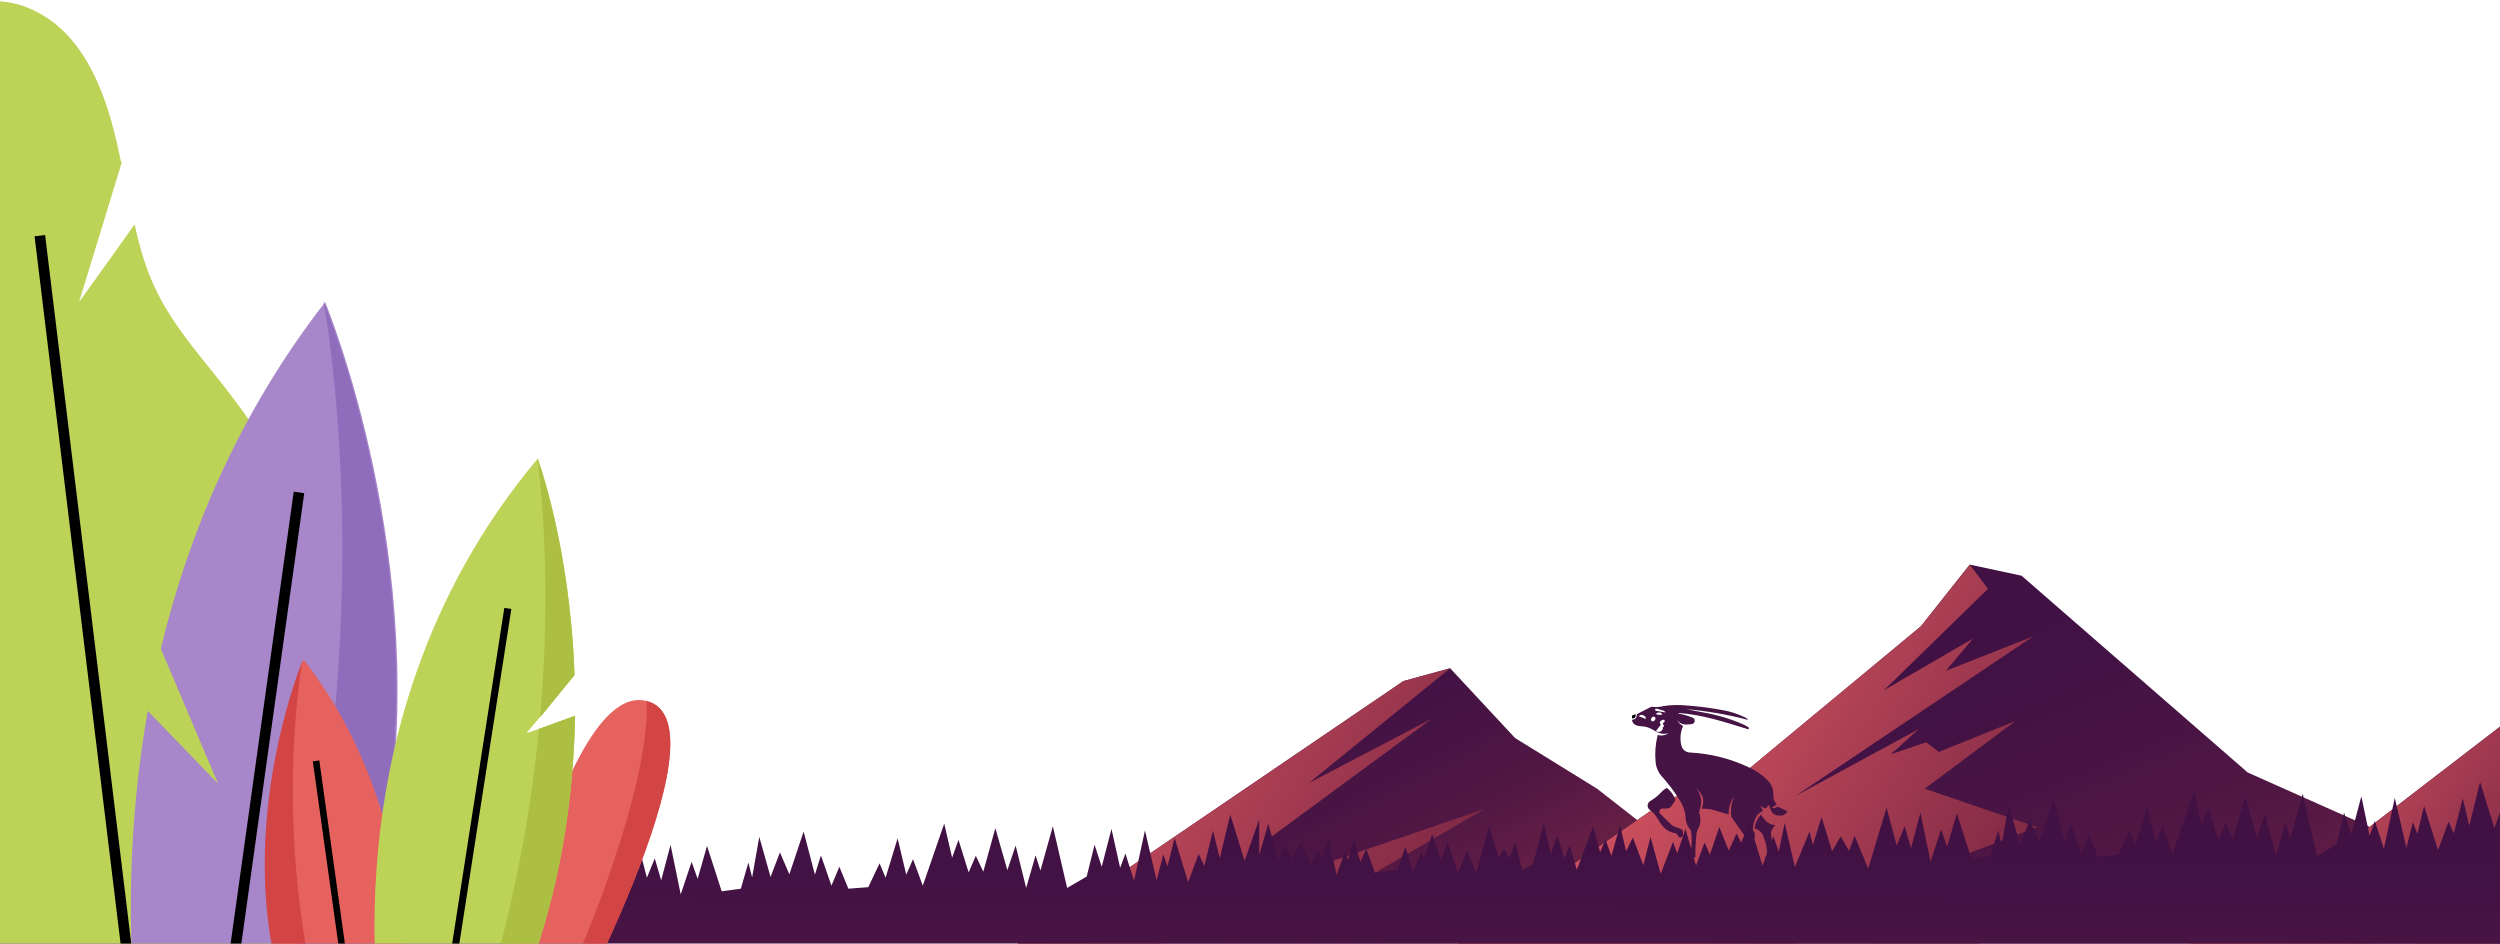 <svg width="1656" height="625" viewBox="0 0 1656 625" fill="none" xmlns="http://www.w3.org/2000/svg">
<path d="M649 670.859H1248L1057.89 522.43L1003.57 488.858L960.57 442.651L929.64 451.138L649 642.003V670.859Z" fill="url(#paint0_linear_207_4184)"/>
<path d="M929.64 451.138L649 642.003V670.859H712.37L747.827 633.893L777.815 621.257H837.036L983.014 536.009L777.815 606.169L811.952 578.633L831.189 576.935L838.733 556.755L948.5 476.033L867.024 518.658L960.57 442.651L929.64 451.138Z" fill="url(#paint1_linear_207_4184)"/>
<path d="M899.086 670.859L1104.85 529.219L1151.06 515.451L1272.33 414.927L1304.77 374L1339.09 381.355L1488.84 511.679L1634.26 576.558L1650.66 593.533L1781.55 670.294L899.086 670.859Z" fill="url(#paint2_linear_207_4184)"/>
<path d="M1151.06 515.451L1104.85 529.219L921.53 655.394H1237.44L1308.35 629.933L1340.23 574.672L1301.75 602.208L1148.23 625.218L1349.28 547.891L1274.97 522.43L1335.13 477.542L1284.21 498.1L1275.91 491.688L1252.53 499.609L1270.82 483.012L1189.16 527.333L1346.83 421.528L1288.93 444.349L1306.84 423.036L1248 457.173L1316.84 390.031L1304.77 374L1272.33 414.927L1151.06 515.451Z" fill="url(#paint3_linear_207_4184)"/>
<path d="M1375.68 670.859L1539.01 571.278L1687.44 457.174L1746.29 461.323L1810.79 535.443L1919.99 594.476L1939.23 612.959L2029 670.294L1375.68 670.859Z" fill="url(#paint4_linear_207_4184)"/>
<path d="M1748.93 581.839L1556.18 637.854L1589.75 599.945L1620.49 597.493L1637.09 568.26L1728.93 494.14L1678.01 514.697L1679.71 492.631L1746.29 461.323L1687.44 457.174L1539.01 571.278L1375.68 670.859L1603.51 670.671L1748.93 581.839Z" fill="url(#paint5_linear_207_4184)"/>
<g clip-path="url(#clip0_207_4184)">
<path d="M1177.48 534.286C1176.96 534.724 1176.32 535.019 1175.65 535.142C1174.98 535.265 1174.28 535.213 1173.63 534.99L1176.87 532.88C1176.08 531.989 1175.48 530.947 1175.1 529.819C1174.73 528.691 1174.59 527.498 1174.69 526.315C1174.73 524.538 1174.4 522.773 1173.72 521.128C1173.04 519.483 1172.03 517.993 1170.75 516.75C1167.35 513.321 1163.35 510.533 1158.94 508.521C1146.59 502.602 1133.17 499.183 1119.47 498.463C1118.14 498.449 1116.85 497.99 1115.82 497.161C1114.78 496.331 1114.06 495.18 1113.76 493.891C1112.66 489.568 1113.05 485.003 1114.87 480.926C1113.07 479.989 1111.64 478.466 1110.83 476.612C1111.36 477.558 1112.12 478.353 1113.05 478.923C1113.98 479.494 1115.03 479.82 1116.12 479.871C1117.53 479.937 1118.95 479.875 1120.35 479.684C1120.9 479.661 1121.43 479.443 1121.85 479.07C1122.26 478.697 1122.52 478.192 1122.59 477.644C1122.65 477.13 1122.52 476.613 1122.23 476.183C1121.94 475.754 1121.51 475.441 1121.01 475.299C1119.47 474.713 1117.92 474.174 1116.29 473.705C1114.66 473.236 1113.33 473.002 1111.85 472.65C1111.86 472.525 1111.86 472.4 1111.85 472.275C1127.88 473.33 1142.97 478.511 1158.21 483.13C1158.32 482.997 1158.39 482.84 1158.43 482.672C1158.46 482.504 1158.45 482.331 1158.41 482.166C1158.36 482.001 1158.28 481.849 1158.16 481.723C1158.04 481.597 1157.9 481.501 1157.74 481.442C1156.82 480.903 1155.89 480.387 1154.93 479.942C1146.61 476.292 1137.89 473.647 1128.95 472.064C1124.88 471.22 1120.82 470.54 1116.73 469.72C1130.51 470.924 1144.17 473.277 1157.55 476.753L1157.83 476.378C1157.05 475.909 1156.27 475.393 1155.47 474.971C1150.71 472.712 1145.65 471.133 1140.45 470.282C1132.72 468.854 1124.91 467.86 1117.07 467.305C1112.06 466.784 1107.01 466.911 1102.04 467.68C1099.57 468.347 1096.98 468.515 1094.44 468.172C1093.86 468.184 1093.29 468.363 1092.81 468.688C1090.02 470.048 1087.4 471.431 1084.76 472.814C1084.52 472.955 1084.19 473.213 1084.19 473.424C1084.24 473.86 1084.19 474.301 1084.05 474.717C1083.91 475.133 1083.68 475.514 1083.38 475.832C1083.07 476.151 1082.7 476.401 1082.29 476.564C1081.88 476.727 1081.44 476.8 1081 476.776C1081.07 477.625 1081.39 478.434 1081.92 479.098C1082.46 479.763 1083.18 480.253 1084 480.504C1084.96 480.855 1085.97 481.045 1087 481.067C1089.79 481.123 1092.51 481.933 1094.86 483.411C1098.1 485.334 1101.31 486.975 1105.23 485.568C1104.24 486.326 1103.08 486.836 1101.84 487.056C1100.61 487.276 1099.34 487.2 1098.15 486.834C1098.08 486.995 1098.01 487.159 1097.96 487.327C1096.56 492.943 1096.12 498.751 1096.66 504.512C1096.9 508.091 1098.32 511.492 1100.7 514.194C1105.05 518.978 1108.95 524.15 1112.34 529.644C1114.76 533.115 1116.21 537.159 1116.55 541.367C1116.57 544.414 1117.71 547.349 1119.76 549.619C1119.96 549.852 1120.08 550.137 1120.11 550.44C1120.78 554.61 1120.78 558.86 1120.11 563.03C1120.02 564.156 1119.6 565.231 1118.89 566.117C1118.19 567.002 1117.23 567.658 1116.14 568H1123.04C1123.04 566.031 1123.04 564.132 1123.04 562.209C1123.23 558.763 1123.47 555.176 1123.8 551.847C1123.92 551.024 1124.19 550.23 1124.6 549.502C1125.54 547.87 1126.12 546.056 1126.29 544.182C1126.46 542.309 1126.22 540.421 1125.59 538.647C1125.49 538.28 1125.49 537.89 1125.59 537.522C1125.83 536.514 1126.16 535.506 1126.44 534.497C1127.23 531.75 1127.03 528.814 1125.88 526.198L1124.17 522.494C1127.58 526.761 1129.49 528.66 1127.22 535.74C1133.5 535.248 1139.03 538.085 1145.05 539.397C1144.98 535.456 1146.06 531.577 1148.17 528.238C1148.2 528.456 1148.2 528.676 1148.17 528.894C1146.75 532.508 1146.26 536.417 1146.75 540.265C1146.82 540.839 1147.03 541.386 1147.37 541.859C1149.73 545.399 1152.3 548.893 1154.83 552.386C1155.04 552.631 1155.18 552.934 1155.22 553.256C1155.25 553.578 1155.19 553.904 1155.04 554.191C1153.46 557.966 1151.93 561.764 1150.32 565.562C1150.11 566.09 1149.79 566.57 1149.38 566.972C1148.97 567.375 1148.49 567.693 1147.96 567.906H1155.54C1155.75 567.109 1155.92 566.406 1156.15 565.726C1157.41 562.186 1158.52 558.692 1161.89 556.348C1161.96 556.308 1162.02 556.254 1162.06 556.189C1162.11 556.124 1162.14 556.05 1162.15 555.973C1162.37 554.074 1163 552.128 1161.52 550.393C1161.23 549.981 1161.08 549.488 1161.09 548.986C1161.2 546.25 1161.95 543.576 1163.29 541.179C1163.85 539.92 1164.81 538.875 1166.03 538.202C1166.64 537.845 1167.21 537.437 1167.75 536.983C1167.21 535.928 1166.73 534.99 1166.24 534.052L1166.52 533.888L1168.1 535.06C1168.24 535.206 1168.4 535.318 1168.58 535.39C1168.76 535.461 1168.96 535.489 1169.16 535.47C1169.35 535.452 1169.54 535.388 1169.71 535.285C1169.87 535.181 1170.01 535.04 1170.11 534.873C1170.66 534.283 1171.24 533.727 1171.86 533.208C1173.28 538.788 1174.88 540.241 1179.39 540.241C1180.37 540.289 1181.34 540.036 1182.16 539.515C1182.99 538.994 1183.63 538.232 1184 537.334L1177.48 534.286ZM1090.21 476.237L1085.49 474.432C1085.85 473.969 1086.37 473.657 1086.95 473.557C1087.53 473.457 1088.13 473.577 1088.63 473.893C1089.13 474.025 1089.57 474.337 1089.87 474.768C1090.16 475.2 1090.28 475.722 1090.21 476.237ZM1094.65 477.808C1094.2 477.808 1093.82 477.245 1093.59 477.058C1093.59 475.651 1094.37 474.713 1095.22 474.713C1096.07 474.713 1096.61 475.088 1096.61 475.956C1096.61 476.823 1095.48 477.949 1094.65 477.808ZM1102.54 478.16C1102.18 478.554 1101.78 478.915 1101.36 479.238C1102.52 481.301 1102.52 481.301 1101.19 481.887C1101.71 482.872 1101.19 483.575 1100.44 484.232C1099.93 484.629 1099.3 484.845 1098.65 484.845C1098.01 484.845 1097.38 484.629 1096.87 484.232L1100.11 480.129C1099.82 479.426 1099.35 478.84 1099.45 478.324C1099.54 477.808 1101.05 476.659 1101.81 476.753C1101.98 476.744 1102.14 476.783 1102.29 476.866C1102.44 476.949 1102.56 477.072 1102.63 477.221C1102.71 477.37 1102.74 477.537 1102.73 477.704C1102.71 477.871 1102.65 478.029 1102.54 478.16ZM1096.71 472.861C1098.81 471.501 1100.01 471.572 1101.24 473.166C1100.51 473.47 1099.72 473.601 1098.94 473.548C1098.15 473.495 1097.39 473.26 1096.71 472.861ZM1103.04 471.923L1096.47 470.751C1096.28 469.368 1096.47 469.204 1097.67 469.509C1098.88 469.813 1100.6 470.306 1102.04 470.798C1102.47 471.05 1102.85 471.366 1103.18 471.736L1103.04 471.923ZM1173.89 557.802C1173.49 555.885 1173.23 553.941 1173.11 551.987C1173.38 549.895 1174.4 547.97 1175.99 546.572C1171.27 546.243 1168.72 543.266 1166.55 539.538C1164.17 542.036 1162.65 545.223 1162.22 548.635C1162.44 548.774 1162.67 548.892 1162.91 548.986C1164.3 549.399 1165.54 550.185 1166.51 551.256C1167.48 552.328 1168.13 553.644 1168.39 555.059L1168.53 555.387C1169.8 558.353 1170.46 561.542 1170.47 564.765C1170.47 566.523 1169.85 567.555 1168.67 568.047H1175.12C1174.65 564.53 1174.22 561.154 1173.82 557.802H1173.89Z" fill="#451344"/>
<path d="M1114.8 552.339V552.573C1114.8 554.425 1113.85 555.105 1112.11 554.472C1111.87 554.472 1111.68 554.05 1111.59 553.792C1111.42 553.279 1111.1 552.822 1110.69 552.474C1110.27 552.126 1109.76 551.901 1109.22 551.823C1105.79 551.174 1102.74 549.223 1100.72 546.384C1099.63 544.951 1098.63 543.447 1097.75 541.883C1096.64 539.855 1095.08 538.106 1093.19 536.772C1092.62 536.444 1092.16 535.972 1091.85 535.405C1091.53 534.839 1091.37 534.198 1091.39 533.551C1091.41 532.904 1091.61 532.274 1091.96 531.727C1092.3 531.18 1092.79 530.736 1093.38 530.441C1096.15 528.807 1098.65 526.759 1100.79 524.369C1101.64 523.565 1102.55 522.828 1103.51 522.166C1103.66 522.085 1103.83 522.044 1104 522.044C1104.18 522.044 1104.35 522.085 1104.5 522.166C1106.94 524.165 1108.75 526.806 1109.74 529.785C1109.74 530.019 1109.58 530.442 1109.39 530.723C1108.74 531.528 1108.13 532.366 1107.57 533.231C1107.29 533.895 1106.83 534.466 1106.23 534.881C1105.64 535.295 1104.94 535.536 1104.22 535.576C1103.28 535.634 1102.34 535.634 1101.41 535.576C1100.99 535.536 1100.57 535.626 1100.21 535.831C1099.84 536.037 1099.55 536.349 1099.38 536.725C1099.17 537.1 1099.09 537.533 1099.15 537.957C1099.22 538.381 1099.42 538.772 1099.73 539.069C1102.33 541.625 1104.88 544.227 1107.59 546.665C1108.61 547.318 1109.72 547.824 1110.88 548.166L1112.18 548.682C1114.68 549.526 1114.8 549.713 1114.8 552.339Z" fill="#451344"/>
<path d="M1083.48 473.189C1083.69 474.971 1082.84 475.956 1081.12 475.909C1080.79 473.893 1081 473.705 1083.48 473.189Z" fill="black"/>
</g>
<path d="M1652.29 548.571L1642.83 518L1635.61 547.068L1631.37 528.775L1625.4 552.079L1621.91 544.311L1614.94 563.105L1605.73 533.787L1601.25 552.33L1598.26 544.562L1594.03 561.601L1586.31 528.525L1579.09 562.103L1573.11 543.81L1569.62 553.583L1564.15 527.522L1557.42 552.831L1552.69 538.297L1547.71 559.346L1534.77 566.864L1525.3 525.768L1517.09 555.337L1513.85 545.063L1507.63 566.613L1500.4 538.798L1494.93 555.086L1487.21 527.272L1479.24 555.838L1474.26 545.314L1469.53 556.59L1462.81 535.04L1458.33 546.817L1453.35 524.265L1439.15 565.36L1432.43 547.569L1428.2 558.093L1422.22 534.037L1414.5 559.847L1410.52 550.576L1403.05 566.112L1389.6 567.365L1383.88 552.831L1378.65 565.36L1371.68 545.314L1367.69 558.093L1360.22 529.276L1350.76 557.592L1344.54 543.309L1338.06 559.597L1330.59 532.784L1325.86 559.847L1323.62 550.075L1318.39 567.114L1305.94 569.119L1296.23 538.798L1289.76 560.85L1285.77 549.323L1278.8 570.873L1272.08 538.297L1265.86 561.852L1261.62 547.318L1256.39 560.098L1249.67 535.04L1237.47 575.383L1228.51 553.583L1224.77 563.606L1219.29 554.084L1213.57 563.857L1206.6 541.304L1200.87 559.597L1198.63 550.826L1188.92 574.381L1182.19 545.063L1178.21 564.107L1174.72 553.833L1167.5 573.379L1158.54 544.311L1153.81 559.096L1150.32 552.079L1145.09 563.355L1138.87 547.819L1132.64 566.112L1129.16 558.093L1123.43 573.379L1116.46 549.072L1110.98 565.36L1108.24 557.592L1100.03 578.892L1093.3 554.334L1088.57 573.128L1081.6 554.836L1077.12 563.857L1073.14 546.566L1067.41 566.864L1063.43 556.089L1059.94 564.358L1055.21 547.569L1044.5 576.135L1039.77 559.847L1036.29 568.618L1031.55 553.332L1027.32 565.611L1022.59 545.564L1015.37 572.376L1008.4 576.386L1003.67 557.843L999.684 568.367L996.198 562.353L992.712 568.117L986.487 547.569L977.772 577.889L971.797 563.105L965.821 578.39L958.849 557.592L954.616 569.871L948.64 552.58L943.162 569.369L941.669 563.857L935.942 577.138L930.962 560.85L925.733 576.135L910.794 578.14L905.067 562.353L901.083 570.873L896.85 555.587L893.115 569.369L890.874 564.107L885.397 579.643L879.919 555.086L875.935 568.618L872.698 562.854L868.465 572.376L861.742 558.093L855.767 569.369L851.534 559.847L846.803 569.871L840.08 545.564L834.104 566.363V542.808L824.394 570.121L814.932 539.55L807.96 568.618L803.478 550.075L797.752 573.629L794.017 565.611L787.045 584.404L778.081 555.086L773.351 573.88L770.612 565.861L766.13 583.151L758.411 550.075L751.19 583.402L745.464 565.36L741.978 574.882L736.251 549.072L729.777 574.131L725.046 559.597L719.817 580.646L706.87 588.163L697.408 547.318L689.191 576.636L685.955 566.613L679.73 588.163L672.758 560.098L667.28 576.386L659.313 548.571L651.345 577.388L646.365 566.864L641.634 577.889L634.911 556.339L630.679 568.117L625.45 545.564L611.257 586.66L604.784 569.119L600.302 579.393L594.575 555.337L586.607 581.397L582.623 571.875L575.154 587.662L561.957 588.664L555.981 574.131L550.752 586.66L543.781 566.613L539.797 579.393L532.327 550.826L522.865 579.142L516.641 564.608L510.416 580.896L502.946 554.334L498.215 581.147L495.725 571.374L490.746 588.664L478.047 590.418L468.336 560.349L462.112 582.149L458.128 570.873L450.907 592.423L444.184 559.597L437.959 583.151L433.727 568.618L428.498 581.397L422.024 556.339L411.068 592.423H407.831L400.611 575.133L397.125 585.156L391.398 575.634L385.671 585.407L378.699 562.604L373.222 580.896L370.732 572.376L362.515 592.423H360.274L354.298 566.363L350.314 585.407L346.829 575.383L340.604 592.423H339.11L330.644 565.861L325.913 580.646L322.427 573.629L317.448 584.655L310.974 569.119L304.749 587.411L301.263 579.393L296.283 592.423H294.789L288.565 570.372L283.087 586.91L280.348 578.892L275.119 592.423H269.89L265.408 575.885L261.176 592.423H259.931L253.706 576.135L249.224 585.407L245.489 568.117L239.513 588.414L235.53 577.388L232.044 585.657L227.313 568.868L218.598 592.423H215.361L212.124 581.147L208.39 589.917L203.659 574.632L199.426 586.91L194.695 566.864L187.972 592.423H179.258L175.772 579.393L171.788 589.667L168.302 583.903L164.816 589.416L158.591 569.119L151.868 592.423H147.138L143.901 584.404L140.913 592.423H135.684L130.953 578.892L126.72 591.17L120.745 573.88L115.267 590.669L113.773 585.156L110.785 592.423H106.303L103.066 582.149L99.58 592.423H80.408L77.171 583.903L73.187 592.172L68.954 576.887L65.469 590.92L62.979 585.407L60.489 592.423H55.509L52.023 576.636L48.039 590.168L44.802 584.154L41.316 592.423H40.071L33.847 579.393L28.12 590.669L23.638 581.147L18.907 591.17L12.433 566.864L4.964 592.423H-4V733H1662V521.508L1652.29 548.571Z" fill="url(#paint6_linear_207_4184)"/>
<path d="M-94.392 582.985C-79.228 624.685 -55.941 675.592 -33.196 712.96H186.136C231.627 665.302 244.625 585.151 216.464 523.413C201.3 490.378 175.305 461.134 173.68 424.308C172.056 395.605 186.136 367.444 185.595 338.741C185.595 334.409 185.595 330.076 184.512 325.744C181.804 315.454 174.222 295.958 169.348 286.21C165.015 277.003 158.517 269.421 152.56 261.298C135.771 239.094 116.275 218.515 103.819 193.061C96.779 178.981 92.446 163.817 89.197 148.653L52.371 200.102L80.532 108.036C80.532 107.495 80.532 106.953 79.99 106.412C74.033 77.167 65.368 46.84 46.414 25.178C31.791 8.389 9.588 -1.9 -10.992 1.349C-17.491 2.432 -23.989 4.598 -29.405 7.848C-54.858 24.095 -60.815 60.921 -59.191 92.873C-57.566 124.825 -51.609 157.86 -62.44 187.646C-71.105 211.474 -90.601 231.512 -91.684 257.507C-92.226 278.628 -79.77 297.583 -75.438 318.703C-68.939 348.489 -79.77 377.192 -90.601 405.895L-45.11 443.804L-29.405 456.801L-47.276 452.469L-101.974 438.93C-103.057 443.262 -104.682 447.595 -105.765 451.386C-116.596 494.711 -109.556 541.285 -94.392 582.985Z" fill="#BDD358"/>
<path d="M-94.392 582.982C-79.228 624.683 -55.941 675.589 -33.196 712.957H12.837C-1.785 671.798 -16.407 630.64 -30.488 589.481C-41.861 556.987 -53.233 523.411 -52.15 489.292C-51.609 476.836 -49.443 464.922 -46.735 453.008L-101.974 438.927C-103.057 443.26 -104.682 447.592 -105.765 451.383C-116.596 494.708 -109.556 541.282 -94.392 582.982Z" fill="#ADBF43"/>
<path d="M29.884 155.66L22.895 156.51L90.484 712.396L97.472 711.546L29.884 155.66Z" fill="black"/>
<path d="M198.593 618.726L197.51 620.351L198.593 619.81L245.709 594.898C235.419 634.973 219.172 675.049 195.885 712.958H171.515L95.696 712.416C95.696 712.416 74.034 606.271 97.862 470.88L144.437 519.079L106.527 429.722C124.399 354.986 157.434 274.835 215.381 200.1C215.381 200.1 287.409 372.858 254.915 555.905L198.593 618.726Z" fill="#A787C9"/>
<path d="M194.555 325.709L140.629 711.889L147.602 712.863L201.528 326.682L194.555 325.709Z" fill="black"/>
<path d="M198.051 619.269L245.166 594.357C234.877 634.433 218.63 674.508 195.343 712.417H170.973C181.804 681.549 191.01 650.138 198.051 619.269Z" fill="#906DBC"/>
<path d="M253.831 555.363L198.051 618.184C251.124 393.436 214.297 199.558 214.297 199.558C214.297 199.558 286.867 372.857 253.831 555.363Z" fill="#906DBC"/>
<path d="M209.076 657.878L209.8 658.602L209.438 658.24L184.475 645.216C189.902 666.199 198.584 687.182 210.885 707.442H223.909H264.066C264.066 707.442 275.643 651.005 262.981 579.734L258.278 558.027C248.872 518.593 231.506 476.265 201.117 436.831C201.117 436.831 163.13 528 180.496 624.233L209.076 657.878Z" fill="#E5625E"/>
<path d="M211.515 503.726L207.215 504.326L235.634 707.844L239.934 707.244L211.515 503.726Z" fill="black"/>
<path d="M179.771 624.957L209.075 658.24C181.218 539.939 200.392 437.555 200.392 437.555C200.392 437.555 162.767 528.362 179.771 624.957Z" fill="#D34444"/>
<path d="M360.662 707.442C360.3 707.804 360.3 708.165 360.3 708.165L321.589 707.804C321.589 707.804 369.344 449.132 428.314 464.326C485.475 478.798 368.621 693.332 360.662 707.442Z" fill="#E5625E"/>
<path d="M360.661 707.442H349.084C436.635 528 428.314 464.327 428.314 464.327C485.475 478.798 368.621 693.333 360.661 707.442Z" fill="#D34444"/>
<path d="M380.921 474.092C379.836 542.83 366.088 625.316 321.59 707.44H256.831C256.831 707.44 204.373 484.946 355.959 304.056C355.959 304.056 355.959 303.695 356.32 303.695C356.32 303.695 377.665 361.941 380.56 446.959L357.767 474.816L348.723 485.669L357.044 482.775L380.921 474.092Z" fill="#BDD358"/>
<path d="M334.056 402.667L286.741 707.234L291.389 707.956L338.703 403.389L334.056 402.667Z" fill="black"/>
<path d="M355.959 304.418C355.959 304.057 356.321 304.057 355.959 304.418C356.321 304.057 377.666 362.303 380.56 447.321L357.768 475.178C366.089 379.307 357.044 311.654 355.959 304.418Z" fill="#ADBF43"/>
<path d="M380.922 474.093C379.836 542.831 366.089 625.317 321.59 707.441H305.672C336.061 626.402 350.532 548.258 357.044 482.776L380.922 474.093Z" fill="#ADBF43"/>
<defs>
<linearGradient id="paint0_linear_207_4184" x1="841.294" y1="462.051" x2="949.57" y2="672.947" gradientUnits="userSpaceOnUse">
<stop offset="0.019" stop-color="#411144"/>
<stop offset="0.27" stop-color="#451344"/>
<stop offset="0.522" stop-color="#511744"/>
<stop offset="0.772" stop-color="#651F45"/>
<stop offset="1" stop-color="#7E2845"/>
</linearGradient>
<linearGradient id="paint1_linear_207_4184" x1="644.822" y1="454.217" x2="925.979" y2="634.446" gradientUnits="userSpaceOnUse">
<stop offset="0.012" stop-color="#D92F27"/>
<stop offset="0.329" stop-color="#C54C5B"/>
<stop offset="1" stop-color="#7E2845"/>
</linearGradient>
<linearGradient id="paint2_linear_207_4184" x1="1242.74" y1="429.783" x2="1376.55" y2="759.924" gradientUnits="userSpaceOnUse">
<stop offset="0.019" stop-color="#411144"/>
<stop offset="0.27" stop-color="#451344"/>
<stop offset="0.522" stop-color="#511744"/>
<stop offset="0.772" stop-color="#651F45"/>
<stop offset="1" stop-color="#7E2845"/>
</linearGradient>
<linearGradient id="paint3_linear_207_4184" x1="1024.18" y1="458.895" x2="1304.31" y2="634.567" gradientUnits="userSpaceOnUse">
<stop offset="0.012" stop-color="#E15B64"/>
<stop offset="0.329" stop-color="#C54C5B"/>
<stop offset="1" stop-color="#7E2845"/>
</linearGradient>
<linearGradient id="paint4_linear_207_4184" x1="1630.02" y1="458.861" x2="1723.52" y2="732.434" gradientUnits="userSpaceOnUse">
<stop offset="0.019" stop-color="#411144"/>
<stop offset="0.27" stop-color="#451344"/>
<stop offset="0.522" stop-color="#511744"/>
<stop offset="0.772" stop-color="#651F45"/>
<stop offset="1" stop-color="#7E2845"/>
</linearGradient>
<linearGradient id="paint5_linear_207_4184" x1="1455.36" y1="498.708" x2="1655.14" y2="625.994" gradientUnits="userSpaceOnUse">
<stop offset="0.012" stop-color="#E15B64"/>
<stop offset="0.329" stop-color="#C54C5B"/>
<stop offset="1" stop-color="#7E2845"/>
</linearGradient>
<linearGradient id="paint6_linear_207_4184" x1="830.02" y1="544.982" x2="828.022" y2="774.233" gradientUnits="userSpaceOnUse">
<stop offset="0.019" stop-color="#411144"/>
<stop offset="0.27" stop-color="#451344"/>
<stop offset="0.522" stop-color="#511744"/>
<stop offset="0.772" stop-color="#651F45"/>
<stop offset="1" stop-color="#7E2845"/>
</linearGradient>
<clipPath id="clip0_207_4184">
<rect width="103" height="101" fill="white" transform="translate(1081 467)"/>
</clipPath>
</defs>
</svg>

